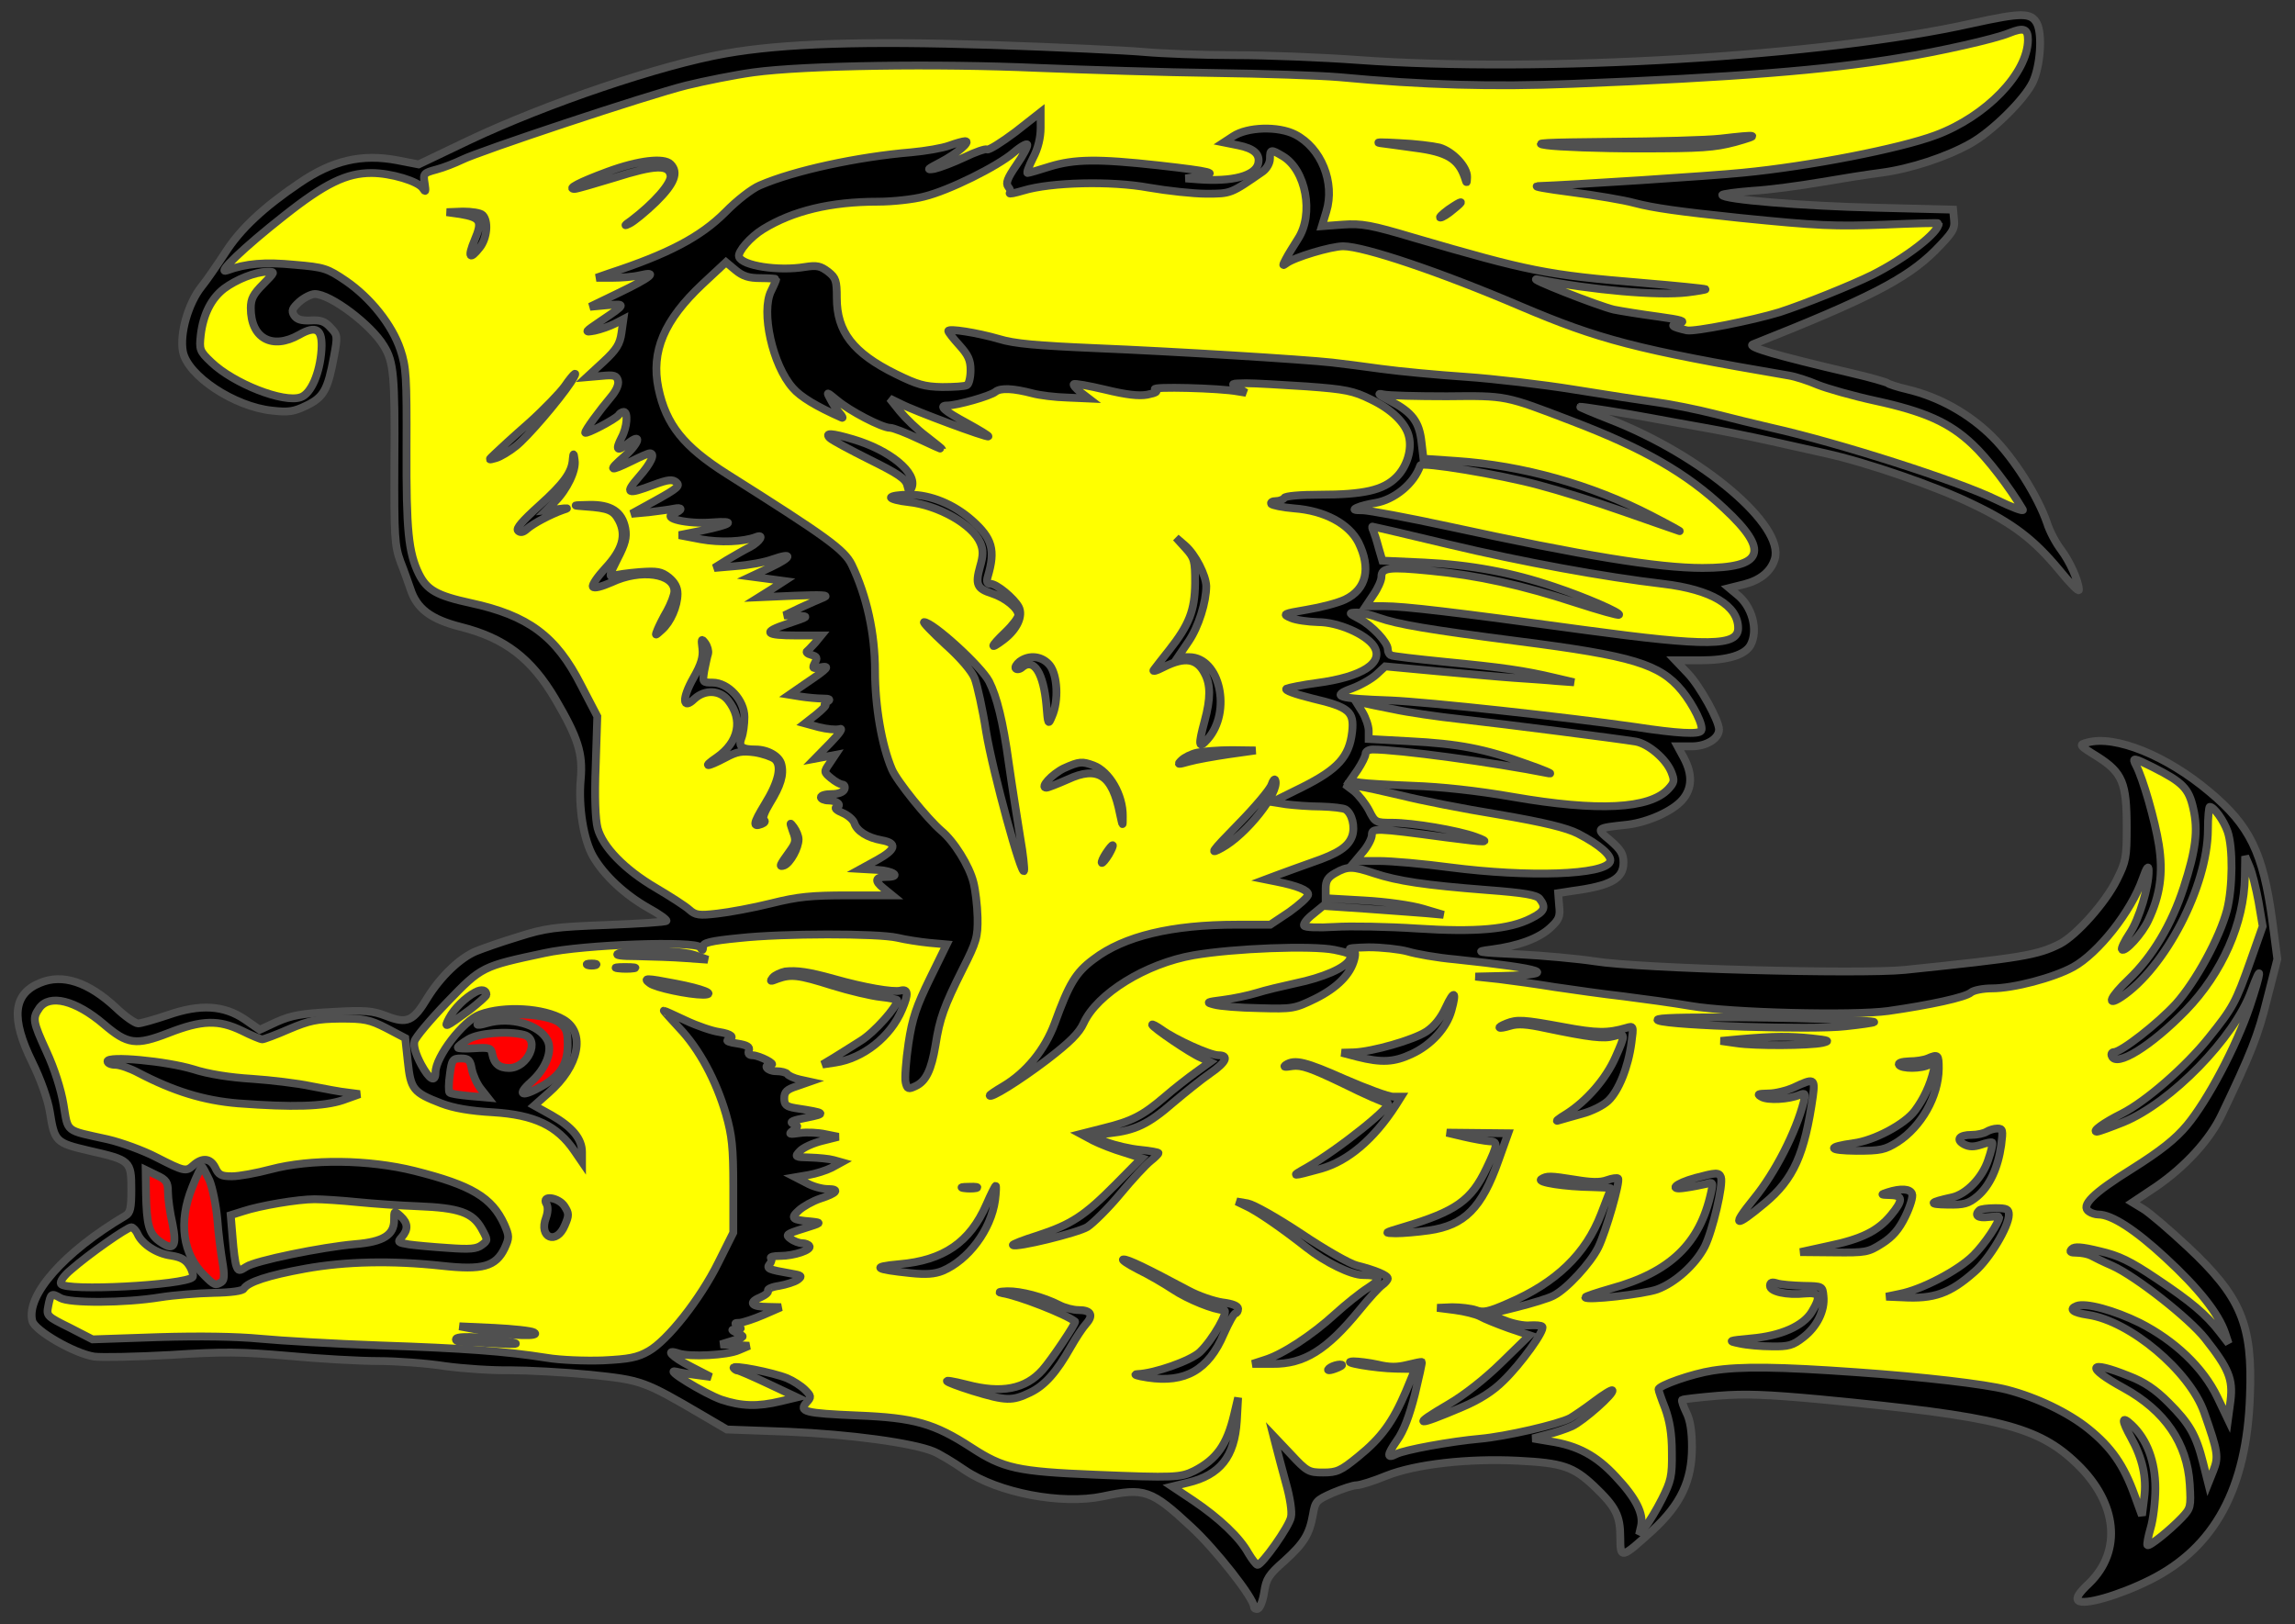 <?xml version="1.0" encoding="utf-8"?>
<svg xmlns="http://www.w3.org/2000/svg" xmlns:dc="http://purl.org/dc/elements/1.1/"
     xmlns:xl="http://www.w3.org/1999/xlink"
     xmlns:xlink="http://www.w3.org/1999/xlink"
     version="1.1"
     viewBox="63 76.5 292.5 207"
     width="292.5"
     height="207"
     preserveAspectRatio="xMidYMid meet"
     zoomAndPan="magnify"
     contentScriptType="application/ecmascript"
     contentStyleType="text/css">
   <rect x="63" y="76.5" width="292.5" height="207" fill="#333333" stroke="none"/>
   <defs/>
   <g stroke-dasharray="none" stroke="#505050" fill-opacity="1" fill="#ffff00"
      stroke-opacity="1">
      <title>Lucy, Winged</title>
      <g>
         <title>Art</title>
         <g>
            <g>
               <g  id="outline-0">
                  <path 
                        d="M 314.363 79.471 C 295.569 83.693 259.482 85.844 236.02 84.139 C 231.555 83.814 224.532 83.53 220.392 83.53 C 216.251 83.53 211.056 83.327 208.823 83.124 C 206.59 82.921 197.863 82.515 189.42 82.231 C 173.102 81.703 162.751 82.028 155.444 83.327 C 147.164 84.788 132.672 89.7 122.808 94.368 L 116.354 97.453 L 113.634 96.926 C 109.129 96.073 105.394 96.926 101.132 99.848 C 96.626 102.893 93.622 105.693 91.715 108.697 C 90.619 110.362 89.279 112.31 88.711 113 C 87.006 115.111 85.869 119.048 86.316 121.321 C 86.925 124.406 92.892 128.344 97.682 128.831 C 99.792 129.075 100.483 128.953 102.066 128.182 C 104.258 127.126 104.785 126.152 105.557 121.971 C 106.044 119.332 106.044 119.211 105.11 118.236 C 104.379 117.425 103.811 117.262 102.553 117.343 C 101.376 117.384 100.848 117.222 100.483 116.694 C 100.117 116.085 100.239 115.801 101.173 114.948 C 101.781 114.421 102.675 113.974 103.121 113.974 C 105.11 113.974 110.306 117.871 111.93 120.591 C 113.188 122.62 113.35 124.447 113.269 135.488 C 113.228 144.987 113.31 146.042 114.04 148.072 C 114.527 149.289 115.055 150.832 115.299 151.522 C 116.111 154.079 117.897 155.419 121.712 156.393 C 127.355 157.814 130.724 160.412 133.768 165.567 C 136.691 170.56 137.3 172.508 137.016 175.796 C 136.691 179.328 137.381 183.549 138.599 185.66 C 140.019 188.096 142.658 190.531 145.58 192.195 C 147.001 192.967 148.057 193.738 147.935 193.86 C 147.813 194.022 144.363 194.225 140.303 194.387 C 133.687 194.631 132.51 194.793 129.059 195.889 C 126.908 196.539 124.513 197.391 123.701 197.716 C 121.631 198.568 119.155 200.963 117.491 203.642 C 115.664 206.687 114.893 207.012 112.254 205.997 C 110.468 205.307 109.535 205.225 105.354 205.469 C 101.416 205.672 100.117 205.916 98.291 206.727 L 96.099 207.742 L 94.231 206.443 C 91.552 204.617 88.548 204.414 84.367 205.875 C 82.663 206.443 80.998 206.93 80.592 206.93 C 80.227 206.93 78.928 206.037 77.792 204.941 C 74.26 201.653 70.972 200.557 68.09 201.775 C 64.64 203.196 64.356 206.281 67.116 211.883 C 68.212 214.115 69.105 216.672 69.348 218.174 C 69.957 222.031 70.079 222.152 74.422 223.167 C 79.618 224.344 79.74 224.466 79.74 228.079 C 79.74 230.474 79.618 231.083 78.969 231.448 C 71.134 236.076 66.304 241.596 67.116 244.843 C 67.4 246.061 72.433 248.984 74.991 249.39 C 75.924 249.512 80.268 249.43 84.692 249.187 C 91.512 248.74 93.785 248.781 99.833 249.309 C 103.73 249.674 108.845 249.958 111.199 249.958 C 113.553 249.958 117.369 250.242 119.723 250.607 C 122.078 250.932 125.812 251.176 128.045 251.135 C 130.277 251.135 134.864 251.379 138.193 251.703 C 144.809 252.394 145.053 252.475 152.603 256.899 L 155.647 258.685 L 163.482 258.969 C 171.275 259.294 179.353 260.39 181.992 261.486 C 182.682 261.77 184.468 262.826 185.929 263.841 C 190.232 266.763 198.269 268.306 203.546 267.21 C 208.864 266.073 209.716 266.357 214.831 271.107 C 217.956 273.989 222.827 280.199 222.827 281.295 C 222.827 281.498 223.071 281.62 223.314 281.539 C 223.599 281.417 223.964 280.483 224.126 279.387 C 224.37 277.723 224.695 277.195 226.684 275.45 C 229.2 273.177 229.89 272.04 230.337 269.523 C 230.621 267.859 230.743 267.697 232.854 266.763 C 234.112 266.236 235.452 265.789 235.898 265.789 C 236.345 265.789 238.049 265.261 239.714 264.571 C 243.408 263.11 250.065 262.339 256.478 262.663 C 262.121 262.948 263.501 263.394 266.18 265.911 C 268.94 268.549 269.508 269.645 269.508 272.487 C 269.508 275.206 269.63 275.166 273.608 271.553 C 277.221 268.225 278.642 265.221 278.642 260.918 C 278.642 258.848 278.398 257.427 277.911 256.493 C 277.546 255.722 277.302 255.032 277.383 254.91 C 277.505 254.829 279.535 254.586 281.97 254.383 C 285.42 254.098 288.181 254.22 294.878 254.829 C 317.813 257.021 322.765 258.279 327.758 263.11 C 332.873 268.062 333.482 274.151 329.301 278.251 C 327.921 279.55 327.555 280.159 327.88 280.483 C 328.529 281.133 333.076 279.834 337.054 277.845 C 345.253 273.745 349.353 266.195 349.759 254.383 C 350.124 245.29 348.623 241.758 341.803 235.385 C 339.449 233.193 336.891 231.001 336.12 230.555 L 334.781 229.743 L 337.825 227.714 C 341.478 225.197 344.644 221.787 346.187 218.499 C 349.881 210.787 350.814 208.432 351.951 203.805 L 353.25 198.731 L 352.601 193.778 C 351.423 185.173 349.759 181.723 344.604 177.42 C 339.124 172.792 332.548 170.154 329.057 171.128 C 327.921 171.412 327.921 171.453 330.356 172.955 C 333.522 174.984 334.05 176.283 334.05 181.926 C 334.05 185.782 333.969 186.269 332.792 188.623 C 331.33 191.587 327.636 195.686 325.566 196.782 C 322.684 198.244 320.654 198.568 305.757 200.111 C 299.993 200.679 272.106 199.948 266.261 199.015 C 264.15 198.69 259.766 198.284 256.519 198.122 C 251.161 197.878 250.836 197.797 253.069 197.513 C 256.519 197.066 259.157 196.092 260.619 194.712 C 261.715 193.697 261.877 193.291 261.715 191.911 L 261.593 190.328 L 263.42 190.044 C 268.291 189.395 269.914 188.501 269.914 186.431 C 269.914 185.335 269.59 184.808 268.25 183.63 C 266.342 182.047 266.302 182.047 270.442 181.601 C 273.08 181.276 276.206 179.855 277.424 178.435 C 278.682 176.973 278.723 175.187 277.627 173.117 L 276.815 171.615 L 278.642 171.615 C 280.468 171.615 282.092 170.641 282.092 169.464 C 282.092 168.327 279.656 163.943 278.154 162.36 L 276.531 160.655 L 279.738 160.655 C 283.228 160.655 285.42 159.965 286.111 158.707 C 287.125 156.799 286.313 153.755 284.365 152.253 L 283.391 151.441 L 285.339 150.954 C 287.369 150.426 288.708 149.33 289.196 147.747 C 290.495 143.485 279.981 134.554 268.209 129.968 C 266.017 129.115 264.313 128.384 264.353 128.344 C 264.434 128.263 270.604 129.237 273.365 129.765 C 274.501 129.968 277.505 130.536 280.062 130.982 C 282.62 131.429 286.395 132.2 288.384 132.647 C 290.413 133.093 293.661 133.824 295.65 134.27 C 300.846 135.407 309.695 138.451 314.363 140.725 C 319.558 143.201 322.238 145.271 325.444 149.127 C 326.825 150.832 327.961 151.969 327.961 151.684 C 327.921 150.507 326.784 148.031 325.688 146.57 C 325.038 145.717 324.227 144.215 323.902 143.16 C 322.725 139.75 319.721 134.96 316.961 132.2 C 314.038 129.278 310.182 127.086 306.041 126.111 C 304.824 125.827 303.728 125.462 303.606 125.34 C 303.484 125.218 301.414 124.609 298.938 124.041 C 289.399 121.809 285.623 120.713 286.395 120.388 C 301.13 114.543 305.96 112.066 309.613 108.454 C 311.846 106.181 312.171 105.693 312.049 104.557 L 311.927 103.217 L 302.185 102.974 C 292.849 102.771 282.498 101.918 282.498 101.35 C 282.498 101.228 284.243 100.985 286.354 100.822 C 288.505 100.701 292.362 100.173 295 99.726 C 297.598 99.28 301.13 98.712 302.794 98.509 C 306.488 98.022 311.156 96.479 314.16 94.774 C 316.92 93.232 321.02 89.172 322.075 86.98 C 323.049 84.951 323.334 80.851 322.603 79.471 C 321.872 78.091 320.654 78.091 314.363 79.471 Z"
                        fill="black"/>
               </g>
            </g>
            <g>
               <path d="M 321.466 81.582 C 321.426 85.844 316.149 91.324 309.735 93.719 C 305.189 95.424 293.579 97.697 285.136 98.509 C 281.199 98.915 262.973 100.092 259.036 100.214 C 258.224 100.254 260.091 100.579 263.217 100.985 C 266.342 101.391 269.995 102 271.294 102.365 C 273.771 103.014 276.977 103.461 284.73 104.273 C 294.797 105.288 296.786 105.369 303.322 105.125 C 307.056 104.963 310.101 104.882 310.101 104.963 C 310.101 106.14 305.96 109.347 301.617 111.539 C 298.897 112.878 292.93 115.273 289.804 116.288 C 286.354 117.343 278.966 118.805 277.992 118.602 C 276.003 118.155 275.76 117.912 277.018 117.668 C 277.952 117.465 277.343 117.262 274.379 116.856 C 272.269 116.572 269.711 116.166 268.697 115.963 C 266.748 115.517 257.25 111.782 258.954 112.107 C 266.017 113.487 274.298 114.218 278.033 113.771 C 279.372 113.609 280.468 113.406 280.387 113.365 C 280.306 113.284 276.693 112.919 272.35 112.554 C 260.132 111.539 257.899 111.092 243.164 106.789 C 237.725 105.166 236.548 104.963 234.193 105.125 L 231.474 105.328 L 232.042 103.461 C 233.178 99.767 231.392 95.342 228.064 93.638 C 225.912 92.542 221.975 92.663 220.148 93.881 L 218.971 94.652 L 220.798 95.018 C 222.827 95.424 223.639 96.154 223.355 97.372 C 222.949 98.915 220.108 99.686 215.724 99.361 L 214.1 99.239 L 215.927 98.955 C 218.443 98.59 217.469 98.346 210.65 97.575 C 202.937 96.723 199.933 96.763 196.767 97.737 C 195.387 98.184 194.088 98.549 193.966 98.549 C 193.804 98.549 194.129 97.697 194.656 96.641 C 195.306 95.424 195.631 94.044 195.631 92.785 L 195.631 90.796 L 192.424 93.313 C 190.638 94.652 189.014 95.667 188.811 95.545 C 188.608 95.424 187.309 95.87 185.888 96.56 C 184.508 97.21 182.803 97.859 182.073 98.022 C 181.017 98.184 181.18 98.062 182.885 97.169 C 184.914 96.114 186.822 94.49 186.01 94.49 C 185.767 94.49 184.874 94.734 183.981 95.058 C 183.088 95.383 180.936 95.748 179.15 95.911 C 172.331 96.479 164.212 98.225 159.828 100.132 C 158.854 100.538 156.906 102.04 155.444 103.542 C 152.278 106.708 148.178 108.86 140.628 111.336 L 139.005 111.904 L 141.034 111.904 C 142.171 111.904 143.754 111.782 144.566 111.579 C 146.961 111.011 146.027 111.823 141.887 113.812 L 138.193 115.598 L 140.385 115.395 C 142.82 115.192 142.82 115.233 139.613 117.384 C 137.462 118.845 137.421 118.886 138.802 118.642 C 139.573 118.48 140.709 118.074 141.359 117.749 L 142.455 117.181 L 142.211 118.927 C 142.008 120.347 141.602 121.037 139.898 122.62 L 137.787 124.569 L 139.695 124.406 C 141.278 124.244 141.602 124.366 141.765 125.015 C 141.887 125.502 141.562 126.274 140.872 127.086 C 139.37 128.872 137.584 131.307 137.584 131.632 C 137.584 131.957 141.521 129.886 141.846 129.399 C 141.968 129.196 142.252 128.993 142.495 128.993 C 143.064 128.993 142.942 130.942 142.211 132.281 C 141.399 133.864 141.643 134.108 142.983 133.053 C 144.85 131.551 144.525 132.931 142.617 134.636 C 140.425 136.544 140.628 136.665 143.47 135.285 C 144.606 134.717 145.621 134.27 145.824 134.27 C 146.555 134.27 145.986 135.529 144.444 137.274 C 142.577 139.426 142.861 139.588 146.311 138.289 C 148.178 137.599 148.706 137.558 149.193 137.964 C 149.721 138.411 149.356 138.735 146.636 140.237 L 143.47 141.983 L 145.702 141.78 C 146.92 141.618 148.341 141.455 148.868 141.333 C 150.005 141.09 150.046 141.496 148.868 141.942 C 147.245 142.551 150.654 143.322 153.739 143.079 C 156.946 142.835 156.297 143.322 152.4 144.134 L 149.558 144.703 L 152.319 145.23 C 154.754 145.677 157.758 145.555 159.341 144.946 C 160.478 144.5 159.869 145.514 158.611 146.204 C 157.88 146.57 156.54 147.341 155.647 147.869 L 154.024 148.884 L 156.865 148.64 C 158.448 148.518 160.478 148.153 161.452 147.788 C 164.131 146.854 163.969 147.503 161.208 148.802 L 158.692 149.98 L 160.843 150.264 L 162.954 150.548 L 161.33 151.603 L 159.707 152.618 L 164.375 152.415 C 167.622 152.293 168.718 152.334 168.028 152.618 C 167.46 152.862 166.12 153.43 164.984 153.958 L 162.954 154.932 L 164.578 154.972 C 166.161 155.054 166.161 155.054 163.4 155.987 C 160.072 157.083 160.437 157.489 164.618 157.489 L 167.663 157.489 L 166.932 158.382 C 166.526 158.829 166.039 159.356 165.877 159.478 C 165.674 159.6 165.917 159.843 166.404 159.965 C 167.135 160.168 167.216 160.331 166.851 160.98 C 166.485 161.67 166.567 161.751 167.541 161.548 C 168.88 161.305 168.556 161.67 165.714 163.578 L 163.603 165.039 L 165.105 165.283 C 165.917 165.405 167.175 165.526 167.825 165.526 C 168.759 165.526 168.921 165.648 168.434 165.932 C 168.109 166.135 167.987 166.338 168.19 166.338 C 168.393 166.338 167.866 166.866 167.094 167.515 L 165.592 168.693 L 167.378 169.18 C 168.353 169.423 169.53 169.545 169.976 169.423 C 170.504 169.22 170.098 169.87 168.84 171.169 L 166.851 173.198 L 168.15 172.955 L 169.449 172.711 L 168.718 173.807 C 167.987 174.863 167.987 174.903 168.921 175.674 C 169.449 176.121 170.058 176.446 170.342 176.486 C 170.626 176.486 170.748 176.77 170.626 177.095 C 170.463 177.46 169.855 177.704 169.002 177.704 C 168.231 177.704 167.622 177.866 167.622 178.11 C 167.622 178.313 168.069 178.516 168.596 178.516 C 169.692 178.516 170.382 179.165 169.57 179.409 C 169.327 179.49 169.692 179.815 170.382 180.099 C 171.072 180.383 171.762 180.992 171.884 181.398 C 172.209 182.413 173.548 183.265 175.375 183.59 C 177.405 183.955 177.202 184.767 174.766 186.107 L 172.696 187.243 L 174.847 187.365 C 176.877 187.487 177.932 188.258 176.025 188.258 C 174.523 188.258 174.401 188.745 175.619 189.719 L 176.715 190.612 L 171.072 190.612 C 166.364 190.612 164.699 190.775 161.29 191.627 C 159.016 192.195 155.931 192.764 154.47 192.926 C 152.075 193.21 151.629 193.129 150.857 192.439 C 150.37 191.992 148.422 190.734 146.555 189.638 C 142.617 187.324 139.816 184.442 139.167 182.047 C 138.883 180.951 138.761 178.11 138.923 174.091 L 139.126 167.799 L 137.056 163.821 C 133.89 157.57 130.318 154.932 122.971 153.349 C 118.668 152.415 117.409 151.684 116.395 149.655 C 115.055 146.935 114.771 144.053 114.812 133.661 C 114.852 124.528 114.771 123.27 114.04 121.078 C 112.985 117.912 110.225 114.461 107.099 112.31 C 104.704 110.686 104.339 110.565 100.523 110.24 C 96.748 109.874 94.353 110.077 91.918 110.97 C 90.456 111.498 94.11 108.007 99.224 103.989 C 104.461 99.848 107.18 98.549 110.346 98.549 C 112.823 98.549 116.314 99.605 116.882 100.498 C 117.247 101.066 117.288 100.944 117.125 99.889 C 116.922 98.63 116.963 98.549 118.627 98.103 C 119.561 97.859 120.982 97.291 121.834 96.885 C 123.985 95.789 145.58 88.604 150.492 87.386 C 152.806 86.818 156.662 86.047 159.016 85.722 C 165.592 84.829 182.438 84.586 195.225 85.154 C 201.354 85.397 211.502 85.722 217.794 85.803 C 224.045 85.884 231.189 86.128 233.625 86.331 C 244.463 87.346 253.15 87.589 263.42 87.183 C 284.04 86.372 295.772 85.438 305.026 83.895 C 310.101 83.084 317.285 81.46 319.031 80.729 C 320.939 79.958 321.466 80.161 321.466 81.582 Z"/>
            </g>
            <g>
               <path d="M 192.546 97.534 C 191.368 99.239 191.165 99.848 191.49 100.295 C 191.774 100.619 191.856 100.985 191.693 101.107 C 191.571 101.269 192.343 101.107 193.439 100.782 C 196.93 99.726 204.561 99.523 209.432 100.416 C 211.786 100.822 215.074 101.188 216.739 101.188 C 219.905 101.188 219.864 101.188 223.964 98.346 C 224.451 97.981 224.857 97.291 224.857 96.723 C 224.857 95.505 224.979 95.505 226.481 96.398 C 229.444 98.143 230.499 103.786 228.429 106.952 C 227.901 107.804 227.171 108.941 226.887 109.509 C 226.44 110.362 226.44 110.443 226.927 110.077 C 227.901 109.306 232.651 107.885 234.193 107.885 C 236.832 107.885 246.614 111.173 256.762 115.517 C 266.789 119.779 271.538 121.037 291.022 124.366 C 291.793 124.488 293.458 125.015 294.675 125.543 C 295.893 126.03 299.181 126.964 301.982 127.573 C 308.355 128.953 311.481 130.374 314.403 133.134 C 316.271 134.879 319.112 138.573 320.817 141.455 C 320.979 141.739 319.437 141.171 317.448 140.197 C 312.455 137.761 297.314 132.931 288.79 131.023 C 287.004 130.617 283.716 129.805 281.483 129.237 C 279.25 128.669 275.962 128.019 274.176 127.776 C 272.39 127.532 267.641 126.801 263.623 126.152 C 259.604 125.502 253.393 124.772 249.821 124.528 C 246.249 124.285 241.419 123.838 239.064 123.513 C 236.71 123.189 233.909 122.823 232.772 122.702 C 229.079 122.296 212.639 121.281 202.694 120.875 C 195.143 120.55 192.302 120.307 190.313 119.698 C 187.512 118.886 183.859 118.318 183.859 118.683 C 183.859 118.845 184.508 119.657 185.28 120.51 C 186.416 121.768 186.7 122.417 186.7 123.676 C 186.7 124.569 186.497 125.421 186.254 125.584 C 185.97 125.746 184.549 125.827 183.088 125.827 C 180.814 125.787 179.881 125.502 177.161 124.163 C 171.722 121.484 169.652 118.764 169.652 114.461 C 169.652 112.269 169.53 111.904 168.556 111.133 C 167.581 110.402 167.135 110.28 165.592 110.524 C 162.183 111.092 157.555 110.362 157.19 109.225 C 156.987 108.616 158.611 106.708 160.275 105.693 C 164.05 103.38 168.84 102.203 174.888 102.203 C 176.755 102.203 179.394 101.918 180.774 101.553 C 183.94 100.782 190.069 97.737 192.18 95.951 C 193.073 95.18 193.885 94.734 193.926 94.937 C 194.007 95.139 193.398 96.317 192.546 97.534 Z"/>
            </g>
            <g>
               <path d="M 159.95 111.945 C 161.046 111.945 161.939 112.026 161.939 112.066 C 161.939 112.148 161.655 112.838 161.29 113.568 C 159.95 116.207 161.452 123.026 164.05 125.949 C 165.024 127.086 167.054 128.303 170.261 129.724 C 170.504 129.846 170.382 129.562 170.017 129.156 C 169.652 128.75 169.124 127.938 168.84 127.37 C 168.312 126.395 168.312 126.395 169.652 127.491 C 171.275 128.872 175.416 131.023 176.43 131.023 C 176.836 131.023 178.501 131.672 180.124 132.444 C 181.748 133.215 183.047 133.783 183.047 133.743 C 183.047 133.661 182.113 132.931 181.017 132.078 C 179.881 131.226 178.42 129.805 177.689 128.912 L 176.39 127.288 L 177.811 127.979 C 179.516 128.872 188.811 132.322 188.973 132.119 C 189.055 132.038 187.837 131.307 186.294 130.455 C 183.291 128.831 182.56 128.182 183.737 128.182 C 184.955 128.182 189.258 126.964 189.867 126.436 C 190.516 125.908 192.14 125.99 194.616 126.639 C 195.509 126.883 197.498 127.126 199 127.167 L 201.76 127.288 L 200.705 126.477 C 200.136 126.03 199.73 125.543 199.852 125.462 C 199.974 125.34 201.76 125.665 203.83 126.152 C 206.509 126.801 208.133 127.004 209.229 126.801 C 210.406 126.558 210.65 126.395 210.203 126.111 C 209.635 125.746 218.484 125.949 220.798 126.395 L 221.813 126.558 L 220.798 125.949 C 219.824 125.381 219.824 125.381 221.813 125.34 C 222.949 125.34 226.399 125.543 229.525 125.746 C 234.518 126.111 235.492 126.314 237.725 127.41 C 240.363 128.669 242.149 130.414 242.555 132.078 C 243.002 133.783 242.312 135.975 240.972 137.315 C 239.308 138.979 236.791 139.547 231.149 139.547 C 228.794 139.547 226.805 139.71 226.684 139.953 C 226.562 140.156 226.075 140.359 225.628 140.359 C 225.182 140.359 224.898 140.522 225.019 140.725 C 225.141 140.887 226.44 141.171 227.942 141.293 C 231.798 141.577 234.924 143.241 236.142 145.636 C 237.765 148.924 237.156 151.603 234.437 152.902 C 233.503 153.349 231.311 153.917 229.566 154.201 C 226.481 154.729 226.399 154.769 227.536 155.256 C 228.186 155.541 229.728 155.744 230.986 155.784 C 233.544 155.784 237.075 157.327 238.09 158.829 C 239.47 160.939 236.669 162.766 230.865 163.537 C 228.997 163.781 227.252 164.146 226.968 164.268 C 226.643 164.471 228.023 164.958 230.296 165.526 C 234.964 166.622 235.614 167.191 235.33 169.788 C 234.964 172.955 233.503 174.538 229.079 176.77 L 225.141 178.719 L 226.927 179.003 C 227.901 179.125 229.89 179.287 231.352 179.287 C 232.813 179.328 234.193 179.49 234.477 179.652 C 235.33 180.18 235.736 181.885 235.33 183.062 C 234.843 184.402 233.625 185.254 230.175 186.431 C 228.713 186.959 226.765 187.649 225.912 187.974 L 224.289 188.583 L 225.709 188.867 C 228.348 189.395 229.728 189.963 229.728 190.49 C 229.728 190.815 228.632 191.789 227.333 192.723 L 224.898 194.347 L 220.635 194.347 C 212.314 194.347 206.266 195.808 202.41 198.731 C 200.096 200.436 199.243 201.897 197.417 206.93 C 196.158 210.299 193.804 213.182 190.881 214.927 C 189.907 215.495 189.136 216.023 189.136 216.104 C 189.136 216.591 192.87 214.278 196.402 211.598 C 199.365 209.325 200.542 208.148 201.111 206.89 C 202.815 203.155 209.026 199.299 215.115 198.244 C 220.27 197.351 230.215 196.985 233.057 197.554 C 235.167 198 235.37 198.122 235.005 198.812 C 234.437 199.867 231.636 201.085 228.104 201.816 C 226.44 202.181 224.208 202.709 223.193 203.034 C 222.137 203.358 220.229 203.764 218.93 203.927 C 216.739 204.211 216.657 204.251 217.753 204.535 C 218.443 204.738 221.001 204.941 223.436 204.982 C 227.78 205.104 227.983 205.063 230.662 203.764 C 233.422 202.384 235.127 200.679 235.614 198.731 C 235.817 197.919 235.736 197.635 235.127 197.472 C 234.721 197.351 235.776 197.269 237.441 197.229 C 239.105 197.229 241.337 197.472 242.393 197.756 C 243.448 198.081 246.168 198.568 248.482 198.771 C 259.969 199.989 261.999 200.679 254.489 200.882 L 251.039 200.963 L 254.083 201.288 C 255.748 201.491 258.954 201.938 261.187 202.303 C 263.42 202.628 267.357 203.196 269.914 203.48 C 272.472 203.805 276.328 204.332 278.439 204.698 C 283.675 205.591 299.222 205.956 303.646 205.347 C 309.045 204.576 313.51 203.602 314.2 202.993 C 314.525 202.709 315.743 202.465 316.879 202.465 C 319.599 202.465 324.714 201.126 327.23 199.746 C 330.397 198 334.618 192.682 336.079 188.501 C 336.607 187 336.851 186.715 336.851 187.446 C 336.891 189.476 335.633 193.697 334.415 195.483 C 333.766 196.458 333.319 197.391 333.441 197.513 C 333.806 197.919 336.039 195.483 336.81 193.778 C 338.312 190.612 338.718 187.771 338.15 184.158 C 337.663 181.073 336.12 175.674 335.227 174.01 C 334.699 172.995 334.902 173.036 337.419 174.294 C 341.194 176.202 341.965 176.973 342.534 179.531 C 343.183 182.331 342.858 184.848 341.316 189.597 C 339.773 194.347 337.338 198.406 334.334 201.288 C 331.939 203.561 331.371 204.86 333.319 203.602 C 338.921 199.908 344.36 189.476 344.401 182.25 C 344.401 180.667 344.523 179.328 344.644 179.328 C 345.172 179.328 346.43 181.073 346.918 182.494 C 347.608 184.523 347.567 189.597 346.836 192.48 C 345.903 196.011 342.858 201.613 340.301 204.454 C 338.028 206.93 333.36 210.584 332.426 210.584 C 332.183 210.584 332.02 210.827 332.142 211.071 C 332.67 212.613 337.175 209.812 341.6 205.266 C 346.228 200.476 349.028 194.103 349.11 188.258 L 349.15 185.619 L 349.719 186.959 C 350.043 187.69 350.53 189.679 350.855 191.424 L 351.383 194.55 L 349.881 198.812 C 347.932 204.332 347.608 204.901 344.482 208.798 C 341.519 212.491 336.485 216.875 333.441 218.418 C 331.087 219.595 329.585 220.691 330.234 220.732 C 330.478 220.732 332.02 220.163 333.644 219.514 C 339.692 217.038 347.77 208.757 349.921 202.831 C 351.383 198.893 351.22 200.354 349.719 204.82 C 348.014 209.853 344.36 216.754 341.722 219.92 C 340.26 221.665 338.434 223.127 334.699 225.481 C 329.666 228.607 328.123 230.19 329.26 230.92 C 329.544 231.123 330.072 231.286 330.437 231.286 C 332.142 231.286 335.146 233.234 339.002 236.806 C 343.224 240.703 345.74 243.869 346.593 246.386 L 347.039 247.725 L 345.943 246.305 C 344.157 243.991 342.209 242.367 337.825 239.445 C 334.496 237.212 333.076 236.522 330.6 235.954 C 328.286 235.385 327.393 235.345 327.068 235.67 C 326.703 236.035 326.865 236.157 327.677 236.157 C 328.286 236.157 329.098 236.319 329.504 236.522 C 329.869 236.725 331.087 237.334 332.223 237.821 C 335.268 239.201 342.006 244.519 344.036 247.076 C 347.08 250.932 347.608 252.272 347.283 254.991 L 346.958 257.386 L 345.619 254.586 C 343.792 250.77 340.179 247.36 335.714 245.087 C 332.507 243.504 328.813 242.489 327.677 242.936 C 326.622 243.342 327.19 243.788 329.098 244.072 C 334.456 244.843 342.047 251.216 343.914 256.493 C 345.7 261.567 345.781 262.176 345.091 263.922 L 344.442 265.545 L 343.792 262.948 C 342.899 259.375 342.047 257.914 339.367 255.235 C 337.703 253.571 336.323 252.637 334.334 251.866 C 329.098 249.755 328.692 250.689 333.685 253.408 C 338.921 256.29 341.762 260.431 342.087 265.667 C 342.25 268.549 342.209 268.712 341.113 269.889 C 339.57 271.512 336.891 273.664 336.688 273.42 C 336.607 273.339 336.77 272.365 337.094 271.269 C 337.419 270.214 337.703 267.9 337.703 266.195 C 337.703 262.785 336.648 259.944 334.659 258.076 C 333.36 256.859 333.36 257.468 334.618 259.741 C 336.079 262.379 336.607 264.815 336.282 267.372 L 335.998 269.645 L 335.065 267.088 C 333.685 263.232 332.101 260.959 329.179 258.604 C 326.622 256.534 322.562 254.586 318.787 253.611 C 315.905 252.881 308.233 251.988 299.547 251.379 C 289.764 250.689 284.893 250.607 281.28 251.176 C 278.642 251.582 274.379 253.084 274.379 253.571 C 274.379 253.693 274.745 254.788 275.232 256.006 C 275.8 257.589 276.084 259.213 276.084 261.608 C 276.125 264.652 275.962 265.261 274.826 267.534 C 274.136 268.915 273.162 270.498 272.715 271.066 L 271.903 272.081 L 272.147 271.025 C 272.512 269.442 271.538 267.453 268.94 264.693 C 266.464 262.014 264.069 260.715 260.497 260.187 L 258.346 259.822 L 260.172 259.335 C 261.187 259.091 262.608 258.604 263.338 258.279 C 264.759 257.63 268.859 254.017 268.494 253.693 C 268.412 253.571 267.357 254.22 266.18 255.113 C 265.003 256.006 263.623 256.94 263.135 257.224 C 261.593 258.036 254.855 259.578 251.648 259.863 C 247.954 260.187 241.987 261.283 240.972 261.811 C 239.714 262.46 239.754 261.933 241.053 260.065 C 241.906 258.888 242.636 256.94 243.326 254.22 C 243.854 252.028 244.26 250.161 244.219 250.08 C 244.138 250.039 243.326 250.202 242.352 250.445 C 241.053 250.77 240.079 250.77 238.577 250.405 C 237.481 250.161 236.06 249.999 235.492 249.999 C 233.584 250.08 238.293 250.892 240.891 250.932 L 243.367 250.973 L 242.19 253.814 C 240.526 257.711 239.064 259.741 236.101 262.136 C 233.868 263.962 233.381 264.165 231.636 264.165 C 229.809 264.165 229.566 264.044 227.495 261.811 L 225.303 259.497 L 225.669 260.918 C 225.872 261.689 226.399 263.759 226.887 265.505 C 227.414 267.332 227.698 269.199 227.536 269.848 C 227.333 271.025 223.842 275.937 223.274 275.937 C 223.112 275.937 222.584 275.247 222.097 274.435 C 221.001 272.446 218.443 270.011 215.074 267.737 L 212.395 265.951 L 214.384 265.464 C 218.484 264.49 220.351 262.176 220.635 257.589 L 220.798 254.626 L 220.27 256.859 C 219.377 260.634 218.037 262.501 215.196 263.962 C 213.451 264.815 212.598 264.855 202.653 264.449 C 192.627 264.044 190.881 263.638 186.822 260.999 C 182.073 257.914 179.556 257.183 172.29 256.899 C 165.592 256.615 164.74 256.412 165.795 255.235 C 166.445 254.545 166.404 254.423 165.592 253.611 C 165.105 253.124 164.09 252.475 163.319 252.15 C 161.533 251.419 156.216 250.364 156.5 250.851 C 156.622 251.013 156.865 251.176 157.027 251.176 C 157.23 251.176 158.976 251.947 160.965 252.881 L 164.578 254.586 L 162.548 255.073 C 159.544 255.803 157.474 255.722 154.917 254.87 C 152.765 254.098 147.488 250.892 149.153 251.298 C 149.599 251.419 150.776 251.622 151.791 251.744 L 153.618 251.988 L 151.101 250.689 C 148.625 249.43 147.61 248.375 149.477 248.984 C 150.898 249.471 155.728 249.227 157.149 248.578 L 158.489 248.01 L 156.662 247.928 L 154.835 247.847 L 156.419 247.36 C 157.92 246.873 157.961 246.873 157.027 246.427 C 156.134 245.98 156.134 245.939 156.865 245.939 C 157.555 245.899 157.555 245.818 157.068 245.493 C 156.581 245.168 156.581 245.087 157.271 245.087 C 157.718 245.046 159.098 244.6 160.315 244.072 L 162.548 243.098 L 160.843 243.057 C 158.732 243.057 158.326 242.489 159.91 241.84 C 160.559 241.555 161.005 241.19 160.884 240.987 C 160.762 240.784 161.411 240.5 162.304 240.378 C 163.197 240.216 164.253 239.891 164.659 239.607 C 165.308 239.12 165.186 239.039 163.766 238.795 C 160.965 238.308 160.64 238.186 161.087 237.618 C 161.33 237.334 161.411 236.969 161.249 236.847 C 161.127 236.684 161.614 236.563 162.426 236.563 C 164.212 236.563 166.485 235.791 166.161 235.304 C 166.039 235.101 165.633 234.939 165.227 234.939 C 164.862 234.939 164.172 234.695 163.766 234.371 C 163.076 233.884 163.197 233.762 165.43 233.072 C 167.744 232.341 167.784 232.341 166.404 232.179 C 163.928 231.976 163.685 231.773 164.821 230.758 C 165.349 230.271 166.567 229.581 167.541 229.256 C 169.692 228.566 170.098 228.038 168.474 228.038 C 167.784 228.038 166.567 227.714 165.795 227.267 L 164.375 226.536 L 166.039 226.252 C 166.973 226.09 168.271 225.684 169.002 225.319 L 170.261 224.629 L 169.246 224.344 C 168.677 224.182 167.338 224.06 166.242 224.02 C 164.293 223.979 164.253 223.938 164.943 223.208 C 165.349 222.761 166.607 222.193 167.744 221.909 L 169.855 221.381 L 168.231 221.056 C 167.338 220.853 165.877 220.772 164.984 220.894 C 163.563 221.097 163.441 221.056 164.09 220.569 C 164.781 220.042 164.781 220.001 164.09 219.717 C 163.563 219.473 164.05 219.27 165.795 218.946 C 168.393 218.418 168.312 218.337 164.375 217.728 C 163.197 217.525 162.954 217.322 162.954 216.47 C 162.954 215.658 163.279 215.333 164.578 214.927 L 166.201 214.359 L 164.902 214.075 C 164.172 213.912 163.482 213.587 163.36 213.385 C 163.197 213.182 162.589 213.019 161.899 213.019 C 160.803 213.019 160.153 212.207 161.249 212.207 C 162.02 212.167 159.828 211.03 158.935 210.99 C 158.448 210.99 158.286 210.787 158.448 210.381 C 158.611 209.934 158.245 209.691 156.946 209.488 C 156.013 209.366 155.485 209.163 155.769 209.041 C 156.743 208.716 156.216 208.27 154.673 208.026 C 153.78 207.905 151.872 207.255 150.411 206.565 C 148.95 205.875 147.691 205.307 147.61 205.307 C 147.569 205.307 148.422 206.281 149.558 207.499 C 152.116 210.178 154.267 214.196 155.526 218.499 C 156.297 221.219 156.459 222.721 156.459 227.673 L 156.459 233.599 L 154.551 237.415 C 152.238 242.083 148.057 247.36 145.662 248.7 C 144.241 249.512 143.186 249.714 139.857 249.877 C 137.584 249.958 134.377 249.836 132.713 249.552 C 127.314 248.7 122.199 248.334 111.402 247.969 C 105.597 247.766 98.737 247.36 96.18 247.117 C 93.176 246.832 88.508 246.751 83.15 246.914 L 74.788 247.198 L 71.865 245.696 C 68.983 244.275 68.902 244.194 69.145 242.976 C 69.47 241.312 69.551 241.271 70.688 241.921 C 71.865 242.611 78.888 242.57 83.393 241.84 C 85.179 241.555 88.264 241.312 90.213 241.271 C 92.445 241.231 93.907 241.028 94.069 240.744 C 94.597 239.891 97.195 239.039 101.903 238.186 C 107.099 237.253 112.904 237.131 119.317 237.821 C 124.473 238.389 126.177 237.943 127.314 235.588 C 127.923 234.249 127.923 234.046 127.273 232.544 C 125.69 229.094 123.092 227.551 115.826 225.725 C 109.941 224.263 102.593 224.182 97.519 225.522 C 95.693 226.009 93.46 226.415 92.567 226.415 C 91.187 226.415 90.862 226.252 90.416 225.278 C 89.807 224.101 88.792 223.979 87.615 225.034 C 86.722 225.846 86.478 225.806 82.987 224.02 C 81.282 223.127 78.482 222.112 76.736 221.706 C 71.216 220.488 71.703 220.894 71.094 217.241 C 70.769 215.292 69.917 212.654 68.942 210.543 C 67.156 206.646 67.116 206.281 68.009 204.982 C 69.308 203.155 72.636 203.967 76.249 207.052 C 79.253 209.609 80.308 209.772 84.489 208.148 C 88.751 206.484 90.862 206.443 93.825 207.864 C 95.043 208.473 96.22 208.96 96.423 208.96 C 96.626 208.96 98.169 208.392 99.833 207.661 C 102.431 206.565 103.365 206.362 106.368 206.321 C 109.453 206.321 110.103 206.443 112.254 207.539 L 114.649 208.798 L 114.974 211.801 C 115.339 215.333 115.664 215.739 119.236 217.119 C 120.819 217.728 122.93 218.093 125.812 218.256 C 131.13 218.58 134.012 219.96 136.204 223.167 L 137.178 224.588 L 137.178 223.33 C 137.178 221.625 135.92 220.123 133.281 218.621 L 131.089 217.403 L 132.916 215.779 C 136.813 212.37 137.665 208.107 134.824 206.443 C 132.266 204.941 127.273 204.657 124.188 205.794 C 122.037 206.565 118.505 211.193 118.505 213.182 C 118.505 214.521 117.734 214.115 116.679 212.167 C 115.989 210.868 115.664 209.812 115.826 209.203 C 115.948 208.716 117.815 206.484 120.007 204.211 C 124.391 199.664 124.432 199.664 132.429 197.959 C 137.421 196.863 151.669 196.376 152.238 197.229 C 152.522 197.716 152.603 197.675 152.603 197.148 C 152.603 196.661 153.496 196.417 157.23 196.052 C 162.792 195.443 174.847 195.443 177.364 196.011 C 178.379 196.255 180.206 196.539 181.423 196.661 L 183.656 196.863 L 181.545 201.166 C 179.8 204.738 179.272 206.24 178.785 209.488 C 178.46 211.68 178.298 213.912 178.42 214.44 C 178.622 215.292 178.744 215.374 179.678 214.927 C 181.017 214.318 181.707 212.857 182.235 209.691 C 182.763 206.281 183.331 204.738 185.686 200.03 C 187.472 196.498 187.634 195.93 187.593 193.413 C 187.553 191.871 187.309 189.882 187.066 188.948 C 186.538 186.837 184.59 183.712 182.966 182.372 C 181.22 180.87 177.324 176.08 176.674 174.538 C 175.375 171.493 174.523 166.501 174.523 162.035 C 174.523 157.205 173.467 152.456 171.559 148.478 C 170.626 146.57 168.393 144.946 155.647 136.909 C 150.127 133.418 147.894 130.617 146.92 125.99 C 145.946 121.281 147.651 117.303 152.522 112.716 L 155.526 109.915 L 156.743 110.93 C 157.677 111.701 158.408 111.945 159.95 111.945 Z"/>
            </g>
            <g>
               <path d="M 96.545 112.716 C 95.287 113.974 94.962 114.583 94.962 115.76 C 94.962 119.617 97.682 121.118 101.132 119.17 C 103.324 117.912 104.136 118.439 103.973 121.078 C 103.771 124.082 102.634 126.68 101.335 127.126 C 99.143 127.897 92.77 125.381 89.929 122.661 C 88.427 121.24 88.386 121.037 88.589 119.17 C 88.914 116.532 89.929 114.543 91.552 113.284 C 93.135 112.107 95.49 111.173 97.032 111.133 C 98.128 111.133 98.088 111.133 96.545 112.716 Z"/>
            </g>
            <g>
               <path d="M 247.386 127.004 C 255.058 126.923 254.773 126.883 263.257 130.13 C 272.512 133.661 277.952 136.787 282.782 141.333 C 288.587 146.732 287.815 148.884 279.981 148.884 C 274.339 148.884 264.881 147.341 247.507 143.566 C 242.433 142.47 237.603 141.577 236.75 141.536 C 235.492 141.536 235.37 141.455 236.02 141.171 C 236.466 140.968 237.481 140.725 238.252 140.603 C 240.728 140.197 243.245 138.127 244.016 135.813 C 244.179 135.326 254.246 136.99 259.157 138.33 C 261.633 138.979 266.464 140.481 269.914 141.699 C 273.365 142.916 276.571 144.012 277.018 144.175 C 277.464 144.337 275.841 143.444 273.405 142.186 C 265.855 138.289 257.087 135.813 248.563 135.245 L 244.422 134.96 L 244.179 132.89 C 243.895 130.252 243.002 129.075 240.241 127.613 C 238.739 126.842 238.415 126.558 239.267 126.761 C 239.957 126.923 243.611 127.004 247.386 127.004 Z"/>
            </g>
            <g>
               <path d="M 247.629 145.88 C 257.168 148.153 267.398 150.02 274.988 150.913 C 281.118 151.644 284.527 153.673 284.527 156.555 C 284.527 158.869 280.671 158.91 265.043 156.799 C 248.238 154.485 241.946 153.755 239.389 153.755 L 237.075 153.755 L 238.049 152.293 C 238.618 151.481 239.064 150.467 239.064 150.02 C 239.064 148.843 239.998 148.721 245.315 149.249 C 251.282 149.817 257.006 151.076 263.947 153.349 C 266.829 154.282 269.265 154.972 269.346 154.851 C 269.63 154.607 265.084 152.618 261.065 151.278 C 255.707 149.452 250.389 148.478 244.504 148.193 L 239.186 147.95 L 238.699 146.286 C 238.455 145.352 238.131 144.378 238.009 144.094 C 237.887 143.85 237.846 143.607 237.928 143.607 C 238.009 143.607 242.393 144.621 247.629 145.88 Z"/>
            </g>
            <g>
               <path d="M 238.699 155.216 C 241.094 156.068 245.153 156.758 256.519 158.22 C 271.091 160.087 274.542 161.142 277.343 164.512 C 278.804 166.298 280.184 169.058 279.819 169.626 C 279.535 170.113 276.896 169.991 271.335 169.139 C 262.567 167.881 245.031 165.973 240.282 165.77 C 233.381 165.526 232.569 165.242 235.33 164.227 C 236.426 163.821 237.846 163.01 238.455 162.441 L 239.551 161.427 L 246.087 162.035 C 249.699 162.36 254.124 162.766 255.91 162.888 C 257.696 163.01 260.172 163.172 261.39 163.294 L 263.623 163.456 L 261.187 162.888 C 257.29 161.954 254.327 161.548 247.223 160.858 C 243.57 160.493 240.404 160.128 240.241 160.006 C 240.038 159.884 239.876 159.559 239.876 159.235 C 239.876 158.382 237.887 156.231 236.263 155.378 C 234.883 154.648 234.843 154.607 235.857 154.566 C 236.466 154.566 237.725 154.851 238.699 155.216 Z"/>
            </g>
            <g>
               <path d="M 240.688 166.906 C 242.352 167.272 246.208 167.84 249.212 168.165 C 255.017 168.814 269.224 170.641 271.457 171.006 C 273.08 171.29 275.313 173.198 276.003 174.863 C 276.45 175.999 276.409 176.202 275.638 177.054 C 273.243 179.612 266.667 179.937 255.869 178.069 C 251.242 177.257 246.614 176.77 243.123 176.649 C 240.12 176.527 237.075 176.364 236.345 176.243 L 235.046 176.04 L 236.06 174.578 C 236.588 173.767 237.035 172.874 237.035 172.589 C 237.035 172.265 237.441 172.021 237.968 172.021 C 241.175 172.021 253.271 173.645 260.416 175.065 C 261.065 175.187 259.766 174.619 257.534 173.848 C 252.175 171.899 248.847 171.29 242.636 170.966 L 237.441 170.682 L 237.441 169.626 C 237.441 169.058 237.075 167.962 236.629 167.231 L 235.817 165.932 L 236.75 166.095 C 237.238 166.216 239.024 166.582 240.688 166.906 Z"/>
            </g>
            <g>
               <path d="M 241.703 177.907 C 243.935 178.475 249.456 179.571 253.962 180.302 C 259.888 181.317 262.648 182.007 264.11 182.737 C 266.87 184.158 268.494 185.579 268.209 186.31 C 267.519 188.014 257.818 188.339 247.792 187.04 C 244.463 186.594 240.363 186.228 238.739 186.228 L 235.736 186.228 L 236.791 184.97 C 237.359 184.28 237.846 183.346 237.846 182.9 C 237.846 182.007 238.252 182.007 247.304 183.225 C 252.622 183.915 253.15 183.915 251.039 183.143 C 248.806 182.331 243.083 181.357 240.444 181.357 C 238.334 181.357 238.252 181.317 237.481 179.774 C 237.035 178.922 236.142 177.785 235.533 177.298 L 234.396 176.446 L 236.02 176.689 C 236.913 176.811 239.47 177.379 241.703 177.907 Z"/>
            </g>
            <g>
               <path d="M 238.171 187.811 C 241.134 188.786 244.625 189.313 252.46 189.922 C 257.331 190.288 258.873 190.572 259.239 191.059 C 260.091 192.155 259.847 192.682 258.143 193.535 C 255.382 194.956 251.12 195.321 243.57 194.834 C 239.876 194.59 235.167 194.509 233.138 194.631 C 231.027 194.753 229.322 194.712 229.2 194.469 C 229.079 194.266 229.566 193.616 230.296 193.048 L 231.636 191.952 L 237.075 192.317 C 240.079 192.52 243.529 192.804 244.747 192.885 L 246.98 193.088 L 244.382 192.317 C 242.88 191.871 239.754 191.424 236.872 191.262 L 231.961 190.978 L 231.961 189.719 C 231.961 188.745 232.245 188.299 233.178 187.771 C 234.761 186.878 235.37 186.878 238.171 187.811 Z"/>
            </g>
            <g>
               <g  id="feature-0">
                  <path 
                        d="M 134.255 206.809 C 135.189 207.539 135.351 207.905 135.351 209.731 C 135.311 212.167 134.418 213.587 132.063 214.927 C 129.506 216.388 128.775 216.104 130.683 214.399 C 132.591 212.694 133.484 210.381 132.753 209.041 C 131.698 207.052 128.045 206.037 125.081 206.89 C 123.417 207.377 123.417 207.052 125.122 206.281 C 127.111 205.388 132.794 205.713 134.255 206.809 Z"
                        fill="#ff0000"/>
               </g>
            </g>
            <g>
               <g  id="feature-1">
                  <path 
                        d="M 129.79 208.392 C 131.901 208.96 130.277 212.613 127.882 212.613 C 126.624 212.613 125.974 212.086 125.731 210.787 C 125.609 210.056 125.325 209.975 123.458 210.097 C 122.321 210.178 121.347 210.137 121.347 210.015 C 121.347 209.853 121.956 209.406 122.686 208.96 C 123.985 208.148 127.72 207.864 129.79 208.392 Z"
                        fill="#ff0000"/>
               </g>
            </g>
            <g>
               <g  id="feature-2">
                  <path 
                        d="M 123.133 212.776 C 123.295 213.547 123.782 214.643 124.27 215.252 L 125.163 216.388 L 122.849 216.185 C 121.59 216.064 120.413 215.901 120.292 215.739 C 120.17 215.617 120.17 214.562 120.332 213.466 C 120.576 211.558 120.697 211.395 121.753 211.395 C 122.727 211.395 122.93 211.598 123.133 212.776 Z"
                        fill="#ff0000"/>
               </g>
            </g>
            <g>
               <g  id="feature-3">
                  <path 
                        d="M 89.685 226.902 C 90.091 227.876 90.537 230.108 90.7 231.895 C 90.822 233.681 91.146 236.116 91.349 237.334 C 91.633 238.998 91.593 239.648 91.228 239.891 C 90.456 240.378 90.294 240.297 89.076 239.079 C 86.275 236.36 85.707 232.26 87.493 227.835 C 88.061 226.374 88.63 225.197 88.751 225.197 C 88.833 225.197 89.239 225.968 89.685 226.902 Z"
                        fill="#ff0000"/>
               </g>
            </g>
            <g>
               <g  id="feature-4">
                  <path 
                        d="M 84.408 228.404 C 84.408 229.215 84.652 231.042 84.976 232.422 C 85.585 235.426 85.139 236.035 83.271 234.655 C 81.973 233.681 81.688 232.544 81.607 228.566 L 81.567 225.603 L 82.987 226.293 C 84.205 226.861 84.408 227.186 84.408 228.404 Z"
                        fill="#ff0000"/>
               </g>
            </g>
            <g>
               <path d="M 108.56 229.703 C 110.59 229.905 114.04 230.149 116.273 230.23 C 121.509 230.433 123.214 231.042 124.351 233.031 C 125.203 234.574 125.203 234.574 124.391 235.183 C 123.742 235.67 122.889 235.751 120.129 235.548 C 118.221 235.426 115.989 235.223 115.136 235.101 C 113.675 234.858 113.634 234.817 114.203 234.168 C 115.055 233.193 115.015 232.382 114.04 231.489 C 113.228 230.758 113.228 230.799 113.228 232.016 C 113.228 233.884 111.848 234.777 108.276 235.061 C 104.055 235.426 95.53 237.172 94.394 237.943 C 93.501 238.511 93.379 238.511 93.135 237.862 C 92.973 237.496 92.77 235.873 92.648 234.289 L 92.405 231.367 L 93.947 230.88 C 96.139 230.149 100.97 229.337 103.08 229.337 C 104.095 229.337 106.571 229.5 108.56 229.703 Z"/>
            </g>
            <g>
               <path d="M 80.552 233.802 C 81.161 235.101 82.987 236.278 84.814 236.522 C 86.072 236.725 86.681 237.05 87.168 237.862 C 87.534 238.47 87.696 239.12 87.534 239.282 C 86.478 240.297 71.378 241.109 70.769 240.135 C 70.607 239.851 71.094 239.12 72.068 238.308 C 74.341 236.319 79.212 232.909 79.74 232.909 C 79.943 232.909 80.349 233.315 80.552 233.802 Z"/>
            </g>
            <g>
               <g  id="outline-1">
                  <path 
                        d="M 282.295 94.165 C 280.509 94.368 274.217 94.531 268.291 94.571 C 259.847 94.652 258.102 94.734 260.172 95.018 C 261.633 95.221 266.91 95.424 271.944 95.424 C 279.9 95.424 281.483 95.302 284.122 94.612 C 287.45 93.678 287.166 93.597 282.295 94.165 Z"
                        fill="black"/>
               </g>
            </g>
            <g>
               <g  id="outline-2">
                  <path 
                        d="M 238.861 94.734 C 239.551 94.815 241.54 95.099 243.326 95.342 C 247.467 95.87 248.888 96.763 249.699 99.158 C 249.943 99.929 249.943 99.929 249.984 99.077 C 250.024 97.778 248.157 95.789 246.452 95.302 C 245.6 95.099 243.286 94.815 241.297 94.734 C 239.267 94.612 238.212 94.612 238.861 94.734 Z"
                        fill="black"/>
               </g>
            </g>
            <g>
               <g  id="outline-3">
                  <path 
                        d="M 140.425 98.387 C 136.813 99.726 135.189 100.579 136.244 100.579 C 136.488 100.579 138.761 99.929 141.278 99.158 C 146.514 97.494 148.26 97.453 148.463 98.874 C 148.625 99.848 146.311 102.446 143.47 104.597 C 142.536 105.247 142.495 105.369 143.226 105.003 C 143.754 104.76 145.296 103.501 146.595 102.243 C 148.99 99.889 149.518 98.468 148.463 97.413 C 147.61 96.56 144.403 96.926 140.425 98.387 Z"
                        fill="black"/>
               </g>
            </g>
            <g>
               <g  id="outline-4">
                  <path 
                        d="M 247.589 103.217 C 246.817 103.786 246.371 104.232 246.574 104.232 C 246.817 104.232 247.548 103.786 248.197 103.217 C 249.781 101.959 249.415 101.959 247.589 103.217 Z"
                        fill="black"/>
               </g>
            </g>
            <g>
               <g  id="outline-5">
                  <path 
                        d="M 121.672 103.786 C 124.27 104.232 124.513 104.679 123.498 107.074 C 122.565 109.306 122.849 109.712 124.148 108.048 C 125.081 106.871 125.284 104.679 124.513 103.907 C 124.229 103.623 123.092 103.461 121.996 103.461 L 119.926 103.542 L 121.672 103.786 Z"
                        fill="black"/>
               </g>
            </g>
            <g>
               <g  id="outline-6">
                  <path 
                        d="M 134.986 125.705 C 134.377 126.558 132.307 128.709 130.358 130.455 C 128.41 132.16 126.462 133.946 126.015 134.392 C 125.203 135.163 125.203 135.163 126.218 134.879 C 126.786 134.717 127.923 134.027 128.735 133.377 C 130.196 132.241 134.215 127.532 135.757 125.218 C 136.853 123.513 136.204 123.919 134.986 125.705 Z"
                        fill="black"/>
               </g>
            </g>
            <g>
               <g  id="outline-7">
                  <path 
                        d="M 136.001 135.001 C 135.92 136.665 134.864 138.127 131.698 140.968 C 129.587 142.876 128.735 143.85 129.019 144.134 C 129.303 144.418 129.668 144.378 130.155 143.931 C 130.967 143.201 133.24 142.023 134.742 141.496 C 135.554 141.252 135.432 141.212 134.215 141.374 L 132.632 141.536 L 133.728 140.44 C 135.27 138.898 136.447 136.422 136.244 135.163 C 136.122 134.189 136.082 134.189 136.001 135.001 Z"
                        fill="black"/>
               </g>
            </g>
            <g>
               <g  id="outline-8">
                  <path 
                        d="M 137.584 141.049 C 140.588 141.252 141.196 141.536 141.887 142.835 C 142.861 144.743 142.333 146.57 140.141 148.924 C 139.167 149.98 138.436 151.035 138.558 151.278 C 138.72 151.522 139.654 151.278 140.953 150.71 C 144.647 148.965 148.95 149.574 148.95 151.847 C 148.95 152.334 148.503 153.47 148.016 154.363 C 147.488 155.256 146.961 156.352 146.798 156.758 C 146.473 157.57 146.473 157.57 147.367 156.758 C 148.463 155.784 149.356 153.755 149.356 152.172 C 149.356 151.36 148.99 150.71 148.26 150.101 C 147.285 149.33 146.758 149.249 144.484 149.411 C 143.023 149.533 141.521 149.736 141.156 149.898 C 140.588 150.101 140.709 149.655 141.684 147.747 C 142.698 145.799 142.901 144.987 142.698 143.85 C 142.292 141.699 140.831 140.765 138.03 140.846 C 135.92 140.887 135.879 140.927 137.584 141.049 Z"
                        fill="black"/>
               </g>
            </g>
            <g>
               <g  id="outline-9">
                  <path 
                        d="M 152.522 159.153 C 152.643 160.249 152.359 161.183 151.385 162.888 C 149.883 165.526 149.964 167.069 151.507 165.567 C 152.846 164.349 154.754 164.43 155.81 165.77 C 157.758 168.246 157.149 171.087 154.348 173.036 C 152.441 174.335 153.049 174.335 155.444 173.076 C 156.946 172.265 157.596 172.183 159.179 172.386 C 160.234 172.549 161.371 172.955 161.736 173.239 C 162.71 174.051 162.264 176.121 160.478 179.003 C 158.976 181.479 158.895 181.966 160.072 181.52 C 160.478 181.357 160.6 181.154 160.356 180.992 C 160.112 180.83 160.437 179.977 161.127 178.841 C 162.507 176.608 162.913 175.228 162.589 173.929 C 162.345 172.874 160.843 172.021 159.301 172.021 C 157.515 172.021 157.068 171.656 157.515 170.519 C 157.718 169.991 157.88 168.814 157.88 167.881 C 157.88 165.729 155.81 163.497 153.821 163.497 C 152.522 163.497 152.522 163.456 152.765 161.954 C 152.928 161.142 153.131 160.168 153.252 159.803 C 153.334 159.478 153.171 158.869 152.887 158.463 C 152.4 157.814 152.359 157.895 152.522 159.153 Z"
                        fill="black"/>
               </g>
            </g>
            <g>
               <g  id="outline-10">
                  <path 
                        d="M 164.05 182.453 C 164.496 183.59 164.415 183.915 163.725 184.889 C 162.345 186.797 162.223 187.04 162.954 186.797 C 163.725 186.472 164.781 184.564 164.781 183.468 C 164.781 183.062 164.496 182.372 164.172 181.926 C 163.644 181.236 163.644 181.276 164.05 182.453 Z"
                        fill="black"/>
               </g>
            </g>
            <g>
               <g  id="outline-11">
                  <path 
                        d="M 168.759 132.322 C 169.043 132.606 171.316 133.824 173.833 135.082 C 177.445 136.868 178.42 137.518 178.622 138.33 C 178.825 139.182 178.907 139.223 179.191 138.654 C 179.962 136.787 176.43 133.864 171.722 132.484 C 168.962 131.672 168.069 131.632 168.759 132.322 Z"
                        fill="black"/>
               </g>
            </g>
            <g>
               <g  id="outline-12">
                  <path 
                        d="M 176.552 139.913 C 176.552 140.075 177.526 140.359 178.744 140.481 C 182.601 140.887 186.984 143.363 187.959 145.717 C 188.324 146.61 188.324 147.3 187.918 148.681 C 187.269 150.994 187.512 151.522 189.42 152.131 C 191.165 152.699 192.789 154.039 192.789 154.891 C 192.789 155.216 192.059 156.19 191.165 157.043 C 189.176 158.95 189.055 159.438 190.922 158.017 C 192.627 156.718 193.439 154.972 192.83 153.836 C 192.221 152.74 190.029 150.913 189.258 150.913 C 188.811 150.913 188.689 150.67 188.892 149.98 C 189.907 146.57 189.461 145.108 186.863 142.795 C 184.508 140.725 181.586 139.547 178.907 139.547 C 177.608 139.547 176.552 139.71 176.552 139.913 Z"
                        fill="black"/>
               </g>
            </g>
            <g>
               <g  id="outline-13">
                  <path 
                        d="M 214.1 146.367 C 215.237 147.625 215.318 147.95 215.318 150.832 C 215.277 154.282 214.587 156.109 211.949 159.438 C 211.137 160.452 210.325 161.508 210.081 161.832 C 209.797 162.157 210.325 162.035 211.34 161.508 C 214.019 160.168 215.561 160.412 216.536 162.32 C 217.307 163.74 217.307 165.526 216.536 168.368 C 215.683 171.534 215.764 172.021 216.901 170.722 C 220.026 167.191 218.484 160.249 214.547 160.249 L 213.126 160.249 L 214.506 158.22 C 215.764 156.352 216.739 153.227 216.739 151.197 C 216.698 149.817 215.358 147.179 214.059 146.042 L 212.882 145.027 L 214.1 146.367 Z"
                        fill="black"/>
               </g>
            </g>
            <g>
               <g  id="outline-14">
                  <path 
                        d="M 183.494 158.626 C 185.401 160.331 186.863 162.035 187.228 162.969 C 187.553 163.821 188.243 166.906 188.689 169.788 C 189.542 174.944 193.236 188.38 193.52 187.487 C 193.601 187.243 193.398 185.335 193.033 183.265 C 192.708 181.195 192.018 176.933 191.571 173.767 C 190.841 168.408 190.029 165.242 189.055 163.334 C 187.999 161.345 181.87 155.784 180.774 155.784 C 180.571 155.784 181.789 157.043 183.494 158.626 Z"
                        fill="black"/>
               </g>
            </g>
            <g>
               <g  id="outline-15">
                  <path 
                        d="M 192.952 160.818 C 192.546 161.142 192.302 161.548 192.464 161.711 C 192.627 161.873 193.033 161.792 193.317 161.508 C 194.778 160.331 195.996 162.32 196.361 166.338 C 196.564 168.936 196.605 168.936 197.092 167.759 C 197.944 165.81 197.782 162.563 196.808 161.305 C 195.874 160.128 194.21 159.884 192.952 160.818 Z"
                        fill="black"/>
               </g>
            </g>
            <g>
               <g  id="outline-16">
                  <path 
                        d="M 215.561 172.427 C 214.831 172.589 213.938 173.036 213.572 173.401 C 213.004 173.97 213.085 173.97 214.547 173.564 C 215.399 173.32 217.672 172.914 219.58 172.63 L 223.03 172.143 L 219.986 172.102 C 218.322 172.102 216.333 172.265 215.561 172.427 Z"
                        fill="black"/>
               </g>
            </g>
            <g>
               <g  id="outline-17">
                  <path 
                        d="M 198.594 174.416 C 197.092 175.147 195.468 176.892 196.361 176.892 C 196.564 176.892 197.782 176.405 199.081 175.837 C 202.937 174.051 204.764 175.268 205.738 180.221 C 206.103 181.885 206.103 181.926 206.103 180.545 C 206.144 177.826 204.399 174.822 202.369 174.051 C 200.908 173.523 200.583 173.523 198.594 174.416 Z"
                        fill="black"/>
               </g>
            </g>
            <g>
               <g  id="outline-18">
                  <path 
                        d="M 225.06 176.486 C 224.898 177.054 222.99 179.328 220.838 181.52 C 217.266 185.173 217.104 185.457 218.728 184.564 C 221.853 182.859 226.075 177.501 225.547 175.959 C 225.466 175.674 225.263 175.918 225.06 176.486 Z"
                        fill="black"/>
               </g>
            </g>
            <g>
               <g  id="outline-19">
                  <path 
                        d="M 203.952 185.254 C 203.587 185.822 203.343 186.35 203.424 186.472 C 203.505 186.553 203.911 186.066 204.317 185.416 C 205.17 183.915 204.926 183.793 203.952 185.254 Z"
                        fill="black"/>
               </g>
            </g>
            <g>
               <g  id="outline-20">
                  <path 
                        d="M 141.846 198 C 141.278 198.244 142.09 198.365 144.281 198.365 C 146.068 198.406 148.828 198.487 150.37 198.609 L 153.212 198.812 L 151.588 198.244 C 149.802 197.594 143.145 197.432 141.846 198 Z"
                        fill="black"/>
               </g>
            </g>
            <g>
               <g  id="outline-21">
                  <path 
                        d="M 137.909 199.502 C 138.152 199.583 138.639 199.583 138.923 199.502 C 139.167 199.38 138.964 199.299 138.396 199.299 C 137.827 199.299 137.624 199.38 137.909 199.502 Z"
                        fill="black"/>
               </g>
            </g>
            <g>
               <g  id="outline-22">
                  <path 
                        d="M 141.765 199.908 C 142.374 199.989 143.267 199.989 143.794 199.908 C 144.281 199.827 143.794 199.746 142.658 199.746 C 141.562 199.746 141.115 199.827 141.765 199.908 Z"
                        fill="black"/>
               </g>
            </g>
            <g>
               <g  id="outline-23">
                  <path 
                        d="M 163.076 200.314 C 162.507 200.436 161.777 200.76 161.493 201.085 C 161.087 201.613 161.168 201.613 162.101 201.247 C 163.806 200.639 164.74 200.72 169.083 202.1 C 171.316 202.79 174.076 203.439 175.253 203.561 C 176.39 203.683 177.364 203.886 177.364 203.967 C 177.364 204.779 174.441 208.067 172.737 209.122 C 171.6 209.853 170.017 210.827 169.246 211.314 L 167.825 212.167 L 169.449 211.923 C 173.021 211.395 176.512 208.635 177.973 205.144 C 178.825 203.155 178.744 202.506 177.77 202.749 C 176.836 202.993 173.102 202.343 169.246 201.247 C 166.039 200.354 164.537 200.151 163.076 200.314 Z"
                        fill="black"/>
               </g>
            </g>
            <g>
               <g  id="outline-24">
                  <path 
                        d="M 145.824 201.816 C 146.555 202.384 150.817 203.277 152.643 203.277 C 154.389 203.236 152.522 202.506 149.112 201.856 C 145.337 201.126 144.89 201.126 145.824 201.816 Z"
                        fill="black"/>
               </g>
            </g>
            <g>
               <g  id="outline-25">
                  <path 
                        d="M 123.579 202.952 C 122.281 203.642 120.9 205.023 120.251 206.24 C 119.561 207.58 119.601 207.58 122.889 205.185 C 124.026 204.292 125 203.439 125 203.277 C 125 202.668 124.391 202.506 123.579 202.952 Z"
                        fill="black"/>
               </g>
            </g>
            <g>
               <g  id="outline-26">
                  <path 
                        d="M 247.264 204.901 C 246.655 206.24 245.803 207.296 244.828 207.945 C 243.164 209.041 237.887 210.543 235.533 210.624 L 233.99 210.665 L 236.02 211.193 C 239.064 211.964 240.688 211.883 242.92 210.827 C 245.397 209.691 247.386 207.499 247.994 205.266 C 248.685 202.79 248.319 202.628 247.264 204.901 Z"
                        fill="black"/>
               </g>
            </g>
            <g>
               <g  id="outline-27">
                  <path 
                        d="M 274.379 206.565 C 275.962 207.214 294.107 207.783 298.207 207.296 C 300.155 207.093 301.779 206.849 301.86 206.768 C 302.144 206.524 289.967 206.119 281.889 206.159 C 275.841 206.159 273.649 206.281 274.379 206.565 Z"
                        fill="black"/>
               </g>
            </g>
            <g>
               <g  id="outline-28">
                  <path 
                        d="M 255.017 206.93 C 253.596 207.499 253.921 207.702 255.423 207.255 C 256.438 206.93 257.574 207.012 260.01 207.539 C 265.652 208.716 267.398 208.919 268.697 208.554 C 270.198 208.107 270.198 208.31 268.899 211.233 C 267.682 213.993 265.206 216.835 262.648 218.459 C 261.633 219.067 261.146 219.473 261.593 219.311 C 262.039 219.189 263.379 218.783 264.597 218.459 C 265.855 218.134 267.316 217.403 267.966 216.794 C 269.305 215.536 270.523 212.491 270.929 209.406 C 271.213 207.255 271.213 207.214 270.28 207.499 C 267.885 208.189 266.545 208.189 262.202 207.377 C 257.128 206.443 256.356 206.403 255.017 206.93 Z"
                        fill="black"/>
               </g>
            </g>
            <g>
               <g  id="outline-29">
                  <path 
                        d="M 209.838 207.093 C 209.838 207.417 214.79 210.787 216.089 211.314 L 217.226 211.842 L 215.48 213.1 C 214.506 213.79 212.679 215.211 211.462 216.267 C 208.661 218.661 207.281 219.392 203.627 220.285 L 200.745 221.016 L 202.328 221.868 C 203.221 222.315 204.967 223.005 206.225 223.37 L 208.498 224.101 L 205.21 227.429 C 201.232 231.448 199.568 232.544 195.225 233.965 C 193.398 234.533 191.977 235.101 192.099 235.183 C 192.464 235.548 200.339 233.64 201.598 232.869 C 202.328 232.382 204.236 230.514 205.779 228.647 C 207.321 226.78 209.067 224.913 209.635 224.466 C 210.203 224.02 210.65 223.573 210.65 223.451 C 210.65 223.37 209.594 223.167 208.336 223.045 C 207.037 222.924 205.089 222.477 203.952 222.031 L 201.922 221.219 L 204.358 220.935 C 207.727 220.569 209.391 219.757 212.558 216.997 C 214.1 215.698 216.17 214.034 217.226 213.303 C 219.296 211.883 219.702 210.99 218.281 210.99 C 217.226 210.99 212.801 209.001 211.015 207.702 C 210.366 207.255 209.838 206.971 209.838 207.093 Z"
                        fill="black"/>
               </g>
            </g>
            <g>
               <g  id="outline-30">
                  <path 
                        d="M 284.933 208.919 L 282.295 209.163 L 284.284 209.447 C 286.638 209.812 293.579 209.772 295.284 209.406 C 296.299 209.163 296.096 209.082 293.904 208.838 C 291.144 208.554 289.155 208.554 284.933 208.919 Z"
                        fill="black"/>
               </g>
            </g>
            <g>
               <g  id="outline-31">
                  <path 
                        d="M 308.68 211.395 C 308.233 211.598 307.178 211.761 306.325 211.761 C 305.392 211.801 304.864 211.964 305.026 212.207 C 305.351 212.735 307.909 212.735 308.923 212.167 C 309.654 211.801 309.695 211.842 309.451 212.897 C 309.005 214.805 308.152 216.591 307.056 218.053 C 305.757 219.798 301.82 221.868 299.262 222.193 C 295.772 222.68 295.934 223.127 299.587 223.167 C 302.713 223.167 303.24 223.045 304.864 222.031 C 307.868 220.082 310.06 216.226 310.101 212.694 C 310.101 210.908 310.019 210.827 308.68 211.395 Z"
                        fill="black"/>
               </g>
            </g>
            <g>
               <g  id="outline-32">
                  <path 
                        d="M 76.696 211.761 C 76.696 212.004 77.142 212.207 77.71 212.207 C 78.279 212.207 79.578 212.654 80.633 213.222 C 85.139 215.576 88.954 216.754 93.338 217.119 C 100.32 217.647 104.258 217.525 106.693 216.713 L 108.845 215.942 L 107.302 215.739 C 106.409 215.658 104.339 215.252 102.634 214.927 C 100.929 214.562 97.519 214.156 95.124 213.993 C 92.364 213.831 89.523 213.385 87.655 212.776 C 84.165 211.72 76.696 211.03 76.696 211.761 Z"
                        fill="black"/>
               </g>
            </g>
            <g>
               <g  id="outline-33">
                  <path 
                        d="M 226.887 212.207 C 226.481 212.491 226.724 212.532 227.698 212.37 C 228.876 212.207 230.053 212.613 234.193 214.602 C 236.953 215.982 239.47 217.078 239.795 217.078 C 240.972 217.078 233.665 222.964 229.525 225.319 C 227.414 226.496 227.536 226.496 231.392 225.44 C 234.802 224.466 238.09 221.706 240.891 217.363 L 241.581 216.267 L 240.526 216.267 C 239.957 216.267 237.197 215.252 234.396 214.034 C 229.363 211.801 228.023 211.477 226.887 212.207 Z"
                        fill="black"/>
               </g>
            </g>
            <g>
               <g  id="outline-34">
                  <path 
                        d="M 291.631 215.089 C 290.738 215.495 289.277 215.861 288.384 215.861 C 287.004 215.901 286.882 215.942 287.531 216.307 C 288.303 216.754 290.982 216.632 292.402 216.023 C 293.092 215.779 293.133 215.861 292.889 216.916 C 291.915 220.732 289.277 225.927 286.557 229.256 C 283.634 232.869 284.04 233.072 287.937 229.824 C 291.591 226.78 293.011 223.614 294.067 216.145 C 294.351 213.953 294.188 213.872 291.631 215.089 Z"
                        fill="black"/>
               </g>
            </g>
            <g>
               <g  id="outline-35">
                  <path 
                        d="M 316.189 220.732 C 315.865 220.935 315.012 221.138 314.281 221.138 C 312.698 221.138 312.211 221.746 313.348 222.355 C 313.997 222.68 314.566 222.68 315.459 222.396 C 316.149 222.152 316.798 222.031 316.92 222.112 C 317.001 222.234 316.798 223.208 316.392 224.344 C 315.662 226.577 313.632 228.688 311.805 229.094 C 308.842 229.743 308.68 229.987 311.197 230.027 C 313.348 230.068 313.876 229.905 315.012 228.972 C 316.595 227.632 317.651 225.319 318.057 222.437 C 318.3 220.529 318.26 220.326 317.57 220.326 C 317.123 220.326 316.514 220.529 316.189 220.732 Z"
                        fill="black"/>
               </g>
            </g>
            <g>
               <g  id="outline-36">
                  <path 
                        d="M 249.618 221.381 C 250.836 221.665 252.257 221.909 252.784 221.949 C 253.962 221.949 253.921 222.355 252.46 225.4 C 250.511 229.5 248.563 230.88 241.906 232.869 C 239.348 233.64 239.308 233.64 240.891 233.681 C 241.784 233.681 243.692 233.518 245.112 233.315 C 249.659 232.666 251.851 230.474 254.002 224.344 L 255.22 220.935 L 251.282 220.894 L 247.386 220.853 L 249.618 221.381 Z"
                        fill="black"/>
               </g>
            </g>
            <g>
               <g  id="outline-37">
                  <path 
                        d="M 279.088 226.618 C 276.45 227.348 275.557 228.241 277.83 227.876 C 278.723 227.754 279.9 227.511 280.428 227.389 C 281.321 227.105 281.361 227.186 281.077 228.485 C 279.656 234.98 275.881 238.633 268.372 240.703 C 266.545 241.231 265.043 241.718 265.043 241.84 C 265.043 242.286 272.553 241.434 274.217 240.825 C 276.531 239.972 279.088 237.659 280.265 235.385 C 281.28 233.356 282.66 227.429 282.335 226.536 C 282.092 225.887 281.686 225.927 279.088 226.618 Z"
                        fill="black"/>
               </g>
            </g>
            <g>
               <g  id="outline-38">
                  <path 
                        d="M 259.442 226.78 C 258.792 227.186 262.486 227.754 265.977 227.795 C 267.235 227.835 268.291 227.876 268.291 227.957 C 268.291 227.998 267.763 229.459 267.073 231.204 C 265.084 236.36 261.309 239.972 255.261 242.57 C 252.703 243.707 252.013 243.829 251.079 243.463 C 250.471 243.26 249.131 243.098 248.076 243.098 L 246.168 243.179 L 248.4 243.463 C 249.659 243.626 251.12 243.991 251.648 244.275 C 252.216 244.6 253.84 245.249 255.301 245.777 L 257.94 246.67 L 254.408 250.12 C 252.257 252.231 249.618 254.301 247.589 255.479 C 242.799 258.279 243.408 258.361 249.415 255.803 C 251.607 254.87 253.312 253.774 254.611 252.475 C 256.844 250.323 259.969 245.98 259.563 245.574 C 259.442 245.412 258.711 245.371 257.98 245.412 C 257.29 245.493 255.788 245.209 254.733 244.762 L 252.744 243.991 L 256.316 243.098 C 258.264 242.611 260.375 241.961 260.984 241.637 C 262.689 240.784 265.733 237.456 266.707 235.467 C 267.682 233.478 269.549 226.983 269.224 226.699 C 269.143 226.577 268.494 226.658 267.803 226.902 C 266.951 227.226 265.774 227.186 263.825 226.861 C 260.537 226.333 260.132 226.333 259.442 226.78 Z"
                        fill="black"/>
               </g>
            </g>
            <g>
               <g  id="outline-39">
                  <path 
                        d="M 185.807 227.917 C 186.294 227.998 187.025 227.998 187.431 227.917 C 187.796 227.795 187.39 227.714 186.497 227.754 C 185.604 227.754 185.28 227.835 185.807 227.917 Z"
                        fill="black"/>
               </g>
            </g>
            <g>
               <g  id="outline-40">
                  <path 
                        d="M 188.73 229.987 C 186.619 234.817 183.291 237.131 177.608 237.618 C 173.995 237.943 174.401 238.268 179.069 238.755 C 181.017 238.958 182.113 238.876 183.128 238.47 C 186.416 237.09 189.298 233.234 189.826 229.459 C 189.948 228.444 189.988 227.632 189.907 227.632 C 189.826 227.632 189.298 228.688 188.73 229.987 Z"
                        fill="black"/>
               </g>
            </g>
            <g>
               <g  id="outline-41">
                  <path 
                        d="M 303.606 228.444 C 302.632 228.769 302.672 228.769 303.93 228.81 C 305.554 228.85 305.595 229.459 303.971 231.407 C 302.307 233.396 300.277 234.411 295.974 235.304 L 292.443 236.076 L 296.746 236.116 C 300.805 236.157 301.089 236.116 302.875 234.98 C 304.215 234.127 305.026 233.193 305.838 231.529 C 306.447 230.271 306.853 228.972 306.691 228.647 C 306.447 227.998 305.27 227.917 303.606 228.444 Z"
                        fill="black"/>
               </g>
            </g>
            <g>
               <g  id="outline-42">
                  <path 
                        d="M 132.632 229.905 C 132.875 230.311 132.835 231.001 132.591 231.692 C 131.617 234.249 133.93 235.223 134.986 232.666 C 135.554 231.367 135.514 231.123 134.945 230.23 C 134.215 229.094 131.982 228.769 132.632 229.905 Z"
                        fill="black"/>
               </g>
            </g>
            <g>
               <g  id="outline-43">
                  <path 
                        d="M 221.853 230.23 C 223.193 230.839 226.278 232.95 229.525 235.507 C 231.961 237.415 235.208 238.998 236.71 238.998 C 238.983 238.998 239.186 239.445 237.359 240.622 C 236.385 241.231 234.518 242.733 233.178 243.95 C 230.256 246.629 226.481 249.106 224.248 249.796 L 222.624 250.323 L 225.182 250.323 C 229.2 250.364 232.082 248.578 236.263 243.463 C 237.441 242.002 238.739 240.581 239.145 240.297 C 239.551 240.013 239.876 239.607 239.876 239.445 C 239.876 239.039 238.334 238.389 235.939 237.78 C 234.964 237.537 231.798 235.71 228.835 233.721 C 225.709 231.651 222.827 230.027 222.016 229.865 L 220.595 229.621 L 221.853 230.23 Z"
                        fill="black"/>
               </g>
            </g>
            <g>
               <g  id="outline-44">
                  <path 
                        d="M 315.256 230.758 C 314.606 231.407 315.093 231.773 316.392 231.61 C 317.164 231.529 317.813 231.529 317.813 231.57 C 317.813 232.3 315.946 235.061 314.525 236.481 C 312.577 238.43 307.909 240.865 305.148 241.393 L 303.403 241.758 L 305.432 241.84 C 309.492 242.083 311.521 241.352 314.647 238.592 C 316.555 236.969 319.031 232.788 319.031 231.326 C 319.031 230.596 318.787 230.474 317.285 230.474 C 316.311 230.474 315.377 230.596 315.256 230.758 Z"
                        fill="black"/>
               </g>
            </g>
            <g>
               <g  id="outline-45">
                  <path 
                        d="M 208.011 238.268 C 209.351 238.917 211.38 240.094 212.476 240.825 C 214.425 242.124 217.794 243.463 218.971 243.463 C 219.742 243.463 217.55 247.279 215.927 248.821 C 214.75 249.917 210.163 251.541 207.971 251.622 C 207.321 251.663 207.93 251.866 209.27 252.069 C 214.059 252.799 217.023 251.095 218.971 246.508 C 219.621 245.046 220.27 243.869 220.473 243.869 C 220.635 243.869 220.798 243.626 220.798 243.301 C 220.798 242.936 220.108 242.651 218.809 242.489 C 217.713 242.327 215.764 241.677 214.425 240.947 C 209.026 238.065 206.753 236.969 206.185 237.009 C 205.86 237.009 206.672 237.577 208.011 238.268 Z"
                        fill="black"/>
               </g>
            </g>
            <g>
               <g  id="outline-46">
                  <path 
                        d="M 288.587 240.378 C 288.587 241.109 290.697 241.596 293.052 241.352 C 294.96 241.19 295.122 241.677 293.904 243.707 C 292.808 245.493 289.967 246.751 286.232 247.076 C 283.228 247.36 283.147 247.401 284.73 247.725 C 285.623 247.928 287.45 248.091 288.83 248.091 C 290.941 248.131 291.509 247.969 292.808 246.954 C 294.554 245.615 295.609 243.544 295.406 241.677 C 295.284 240.419 295.284 240.419 292.849 240.378 C 291.509 240.338 289.967 240.216 289.48 240.054 C 288.83 239.851 288.587 239.932 288.587 240.378 Z"
                        fill="black"/>
               </g>
            </g>
            <g>
               <g  id="outline-47">
                  <path 
                        d="M 190.76 241.312 C 192.83 241.637 198.837 243.991 200.015 244.925 C 200.218 245.046 196.97 249.877 195.874 251.095 C 193.723 253.53 190.638 254.139 186.213 252.962 C 182.479 252.028 183.006 252.515 186.984 253.774 C 191.247 255.073 192.018 255.073 194.291 253.977 C 196.158 253.084 197.66 251.379 199.487 248.131 C 200.136 246.995 200.989 245.696 201.435 245.209 C 202.41 244.113 202.044 243.463 200.461 243.463 C 199.771 243.463 198.675 243.179 197.985 242.814 C 195.996 241.799 193.114 241.028 191.368 241.068 C 190.313 241.109 190.11 241.19 190.76 241.312 Z"
                        fill="black"/>
               </g>
            </g>
            <g>
               <g  id="outline-48">
                  <path 
                        d="M 124.594 246.102 C 128.166 246.751 132.063 246.873 131.048 246.305 C 130.683 246.102 128.41 245.858 125.974 245.736 L 121.55 245.534 L 124.594 246.102 Z"
                        fill="black"/>
               </g>
            </g>
            <g>
               <g  id="outline-49">
                  <path 
                        d="M 121.144 247.117 C 120.982 247.36 121.388 247.523 122.078 247.523 C 122.727 247.523 124.716 247.604 126.462 247.725 C 128.775 247.847 129.262 247.807 128.248 247.563 C 125.731 246.954 121.428 246.67 121.144 247.117 Z"
                        fill="black"/>
               </g>
            </g>
            <g>
               <g  id="outline-50">
                  <path 
                        d="M 232.569 250.77 C 231.839 251.257 232.488 251.257 233.584 250.77 C 234.112 250.526 234.193 250.405 233.787 250.405 C 233.463 250.405 232.894 250.567 232.569 250.77 Z"
                        fill="black"/>
               </g>
            </g>
         </g>
      </g>
   </g>
</svg>
